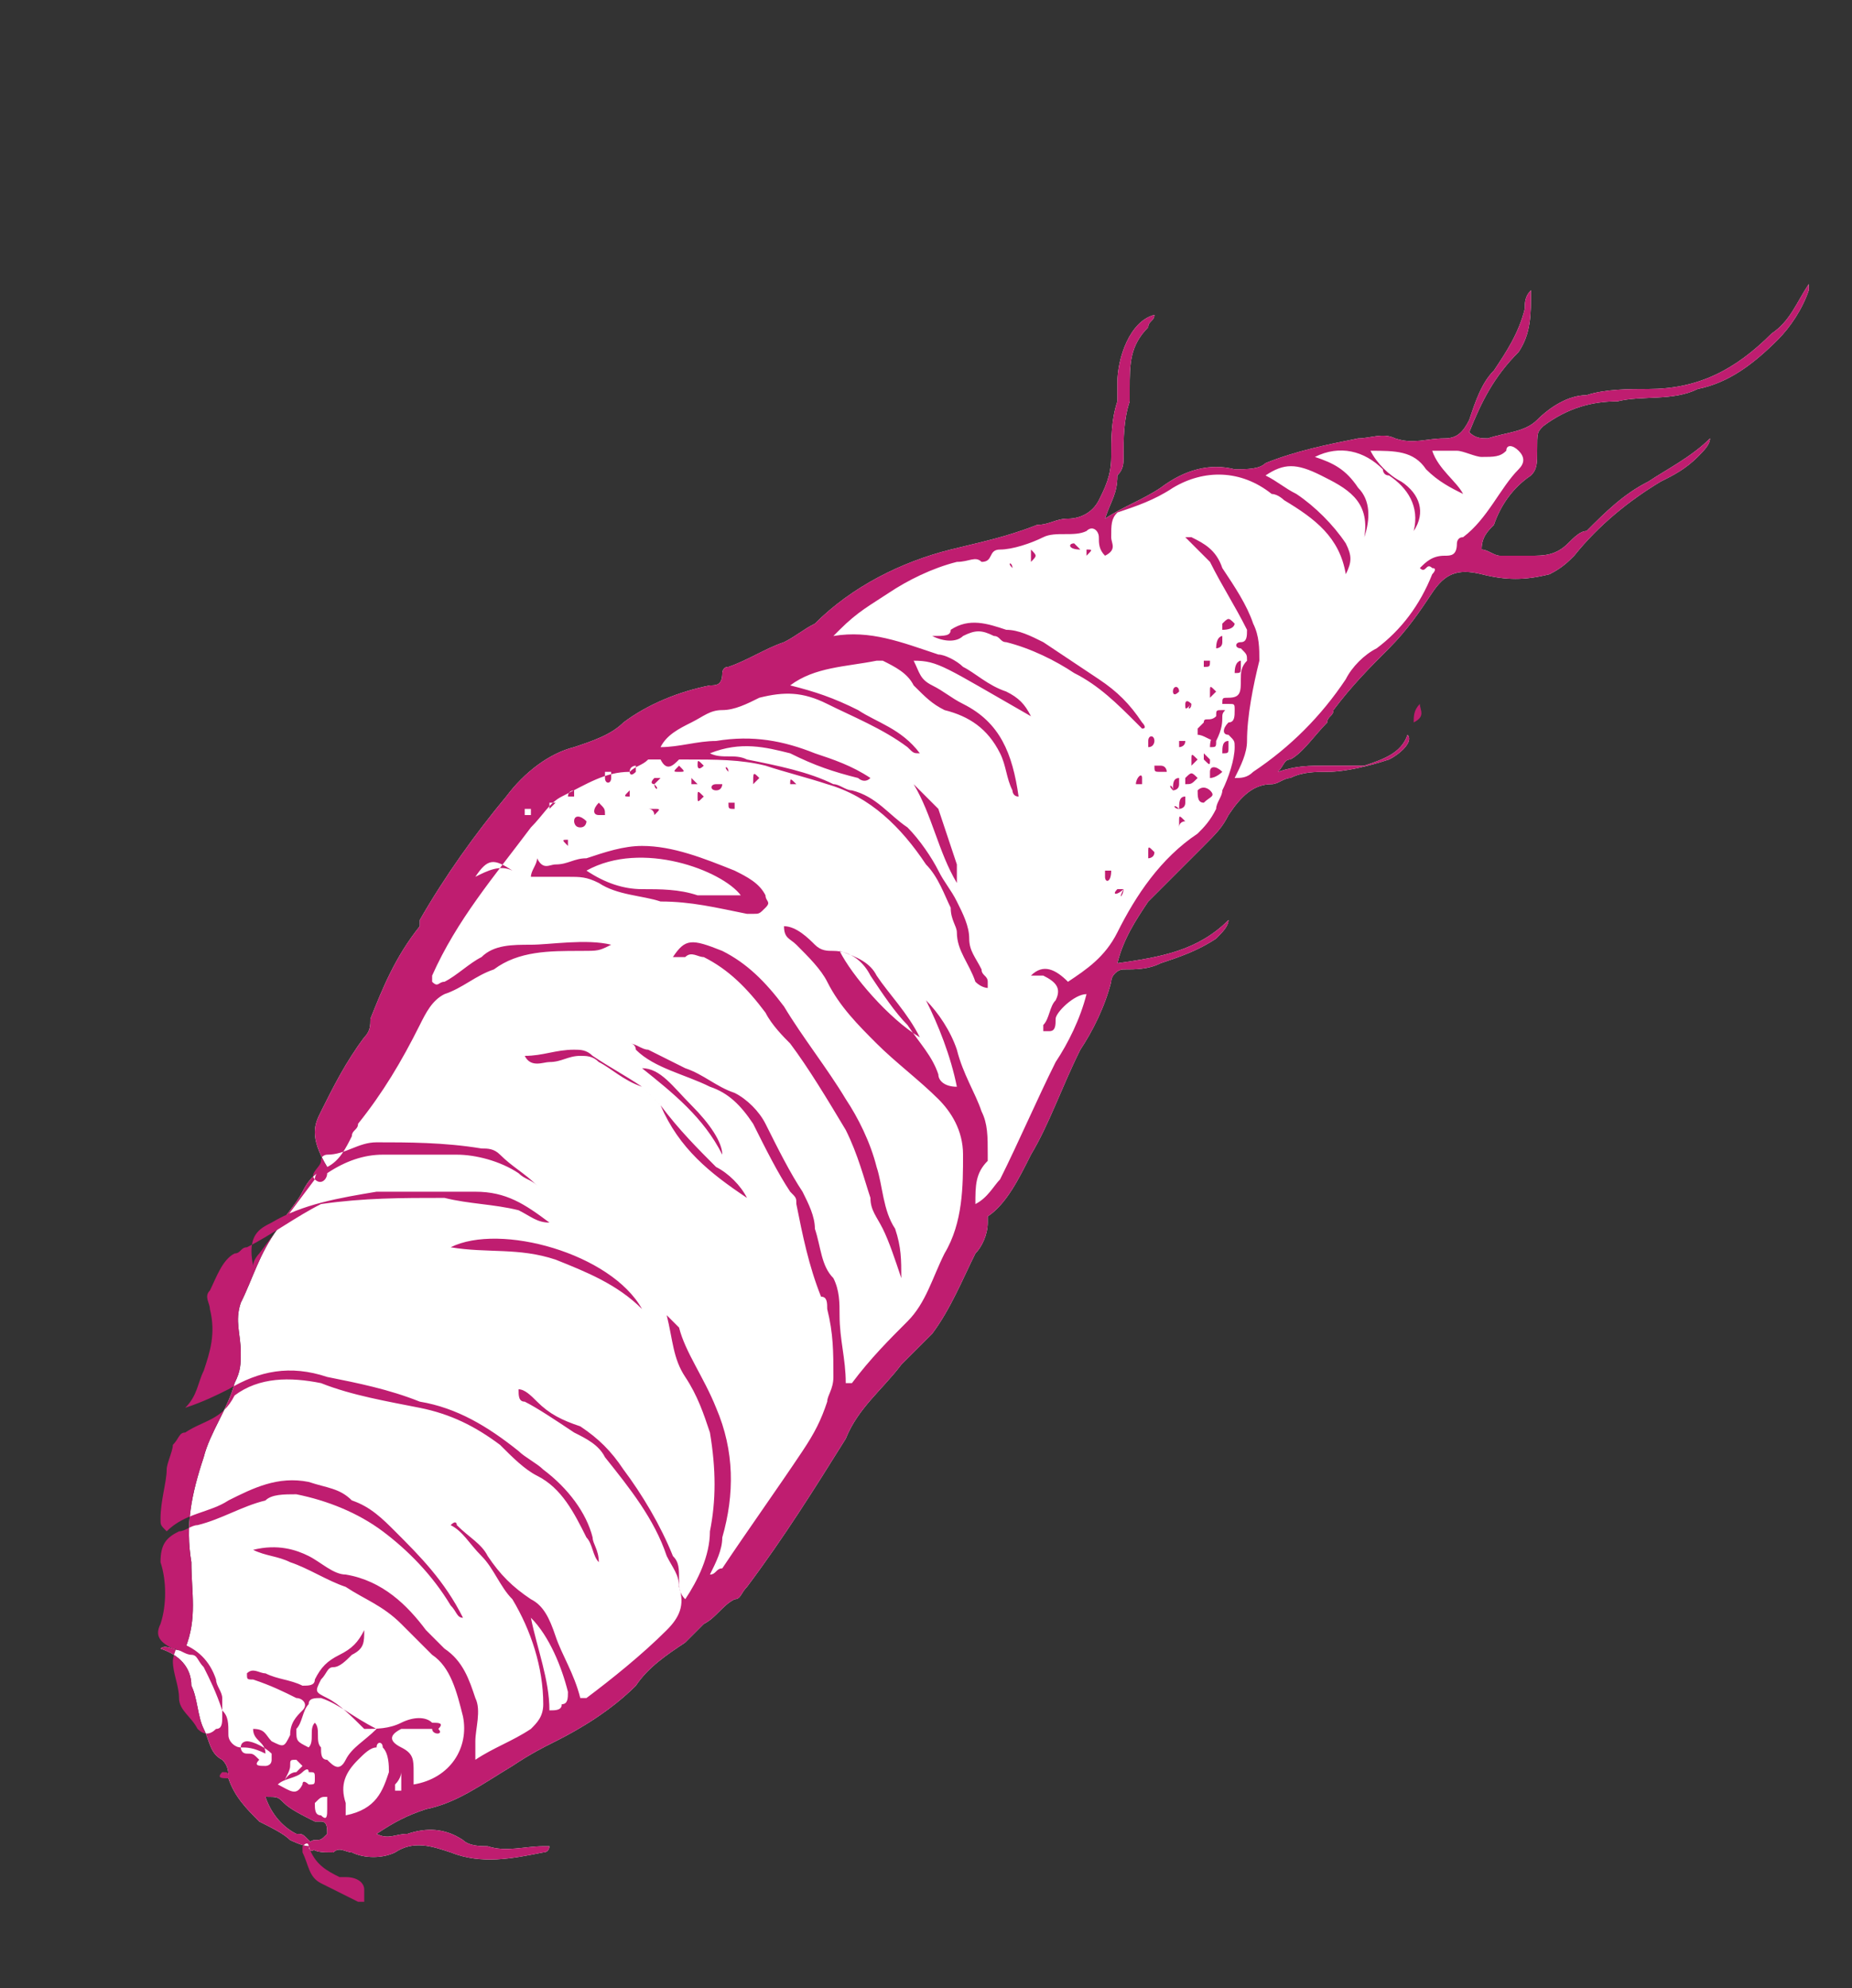 <?xml version="1.0" encoding="utf-8"?>
<!-- Generator: Adobe Illustrator 21.0.0, SVG Export Plug-In . SVG Version: 6.00 Build 0)  -->
<svg version="1.1" id="Layer_1" xmlns="http://www.w3.org/2000/svg" xmlns:xlink="http://www.w3.org/1999/xlink" x="0px" y="0px"
	 viewBox="0 0 30 32.2" style="enable-background:new 0 0 30 32.2;" xml:space="preserve">
<rect x="0" y="0" width="30" height="32.2" fill="#333333" stroke="none"/>
<style type="text/css">
	.st0{fill:#FFFFFF;}
	.st1{fill:#BF1D70;}
</style>
<g>
	<path class="st0" d="M22.5,12.3c-0.3,0.1-0.7,0.2-1,0.2c-0.2,0-0.4,0-0.6,0.1c-0.1,0-0.2,0.1-0.3,0.1c-0.3,0-0.5,0.2-0.7,0.5
		c-0.1,0.2-0.2,0.3-0.4,0.5c-0.3,0.3-0.6,0.6-0.9,0.9c-0.2,0.3-0.4,0.6-0.5,1c0.7-0.1,1.3-0.2,1.8-0.7c0,0.1-0.1,0.2-0.2,0.3
		c-0.3,0.2-0.6,0.3-0.9,0.4c-0.2,0.1-0.4,0.1-0.6,0.1c-0.1,0-0.2,0.1-0.2,0.2c-0.1,0.4-0.3,0.8-0.5,1.1c-0.3,0.6-0.5,1.2-0.8,1.7
		c-0.2,0.4-0.4,0.8-0.7,1c0,0,0,0.1,0,0.1c0,0.2-0.1,0.4-0.2,0.5c-0.2,0.4-0.4,0.9-0.7,1.3c-0.2,0.2-0.3,0.3-0.5,0.5
		c-0.3,0.4-0.7,0.7-0.9,1.2c-0.5,0.8-1,1.6-1.6,2.4c-0.1,0.1-0.1,0.2-0.2,0.2c-0.2,0.1-0.3,0.3-0.5,0.4c-0.1,0.1-0.2,0.2-0.3,0.3
		c-0.3,0.2-0.6,0.4-0.8,0.7c-0.4,0.4-0.9,0.7-1.3,0.9c-0.2,0.1-0.4,0.2-0.7,0.4c-0.5,0.3-0.9,0.6-1.4,0.7c-0.3,0.1-0.5,0.2-0.8,0.4
		c0.2,0.1,0.3,0,0.5,0c0.3-0.1,0.6-0.1,0.9,0.1c0.1,0.1,0.3,0.1,0.4,0.1c0.3,0.1,0.6,0,0.9,0c0,0,0.1,0,0.1,0c0,0,0,0.1-0.1,0.1
		c-0.5,0.1-1,0.2-1.5,0c-0.3-0.1-0.6-0.2-0.9,0c-0.2,0.1-0.5,0.1-0.7,0c-0.1,0-0.2-0.1-0.3,0c-0.2,0-0.3,0-0.4-0.1
		c0-0.1,0.1-0.1,0.1-0.1c0.1,0,0.1,0,0.2-0.1c0-0.1,0-0.2-0.1-0.2c0,0-0.1,0-0.1,0c-0.2-0.1-0.4-0.2-0.5-0.3
		c-0.1-0.1-0.1-0.1-0.3-0.1c0.1,0.3,0.3,0.5,0.5,0.6c0.1,0,0.1,0,0.2,0.1c0,0,0.1,0.1,0.1,0.1c0,0.1-0.1,0.1-0.1,0
		c-0.1,0-0.3-0.1-0.3-0.1c-0.1-0.1-0.3-0.2-0.5-0.3c-0.2-0.2-0.4-0.4-0.5-0.7c0-0.1,0-0.2-0.1-0.3c-0.2-0.1-0.2-0.3-0.3-0.5
		c-0.1-0.2-0.1-0.5-0.2-0.7c0-0.3-0.2-0.5-0.5-0.6c0,0,0,0,0,0c0.1-0.1,0.3,0.1,0.4,0c0.2-0.5,0.1-0.9,0.1-1.4
		c-0.1-0.6,0-1.1,0.2-1.7c0.1-0.4,0.4-0.8,0.5-1.2c0.1-0.2,0.1-0.3,0.1-0.5c0-0.3-0.1-0.5,0-0.8c0.2-0.4,0.3-0.8,0.6-1.2
		c0.1-0.2,0.3-0.4,0.4-0.6c0.1-0.2,0.2-0.3,0.4-0.4C5,18.4,5.1,18.2,5.2,18c0.2-0.4,0.4-0.8,0.7-1.2c0.1-0.1,0.1-0.2,0.1-0.3
		c0.2-0.5,0.4-1,0.8-1.5c0,0,0-0.1,0-0.1c0.4-0.7,0.9-1.4,1.4-2c0.3-0.4,0.7-0.7,1.1-0.8c0.3-0.1,0.6-0.2,0.8-0.4
		c0.4-0.3,0.9-0.5,1.4-0.6c0.1,0,0.2,0,0.2-0.2c0,0,0-0.1,0.1-0.1c0.3-0.1,0.6-0.3,0.9-0.4c0.2-0.1,0.3-0.2,0.5-0.3
		c0.6-0.6,1.4-1,2.2-1.2c0.4-0.1,0.9-0.2,1.4-0.4c0.2,0,0.3-0.1,0.5-0.1c0.2,0,0.4-0.1,0.5-0.3C17.9,7.9,18,7.7,18,7.4
		c0-0.3,0-0.6,0.1-0.9c0-0.1,0-0.2,0-0.3c0-0.4,0.2-1,0.6-1.1c0,0.1-0.1,0.1-0.1,0.2c-0.3,0.3-0.3,0.6-0.3,1c0,0.1,0,0.2,0,0.2
		c-0.1,0.3-0.1,0.6-0.1,0.9c0,0.1,0,0.2-0.1,0.3C18.1,8,18,8.1,17.9,8.4c0.3-0.2,0.6-0.3,0.9-0.5c0.4-0.3,0.8-0.4,1.2-0.3
		c0.2,0,0.4,0,0.5-0.1c0.5-0.2,1-0.3,1.5-0.4c0.2,0,0.4-0.1,0.6,0c0.3,0.1,0.5,0,0.8,0c0.2,0,0.3-0.1,0.4-0.3
		C23.9,6.5,24,6.2,24.2,6c0.2-0.3,0.4-0.6,0.5-1c0-0.1,0-0.2,0.1-0.3c0,0.4,0,0.7-0.2,1C24.2,6.1,24,6.5,23.8,7
		c0.1,0.1,0.2,0.1,0.3,0.1C24.4,7,24.7,7,24.9,6.8c0.2-0.2,0.5-0.4,0.8-0.4c0.3-0.1,0.7-0.1,1-0.1c0.8,0,1.4-0.3,2-0.9
		c0.3-0.2,0.4-0.5,0.6-0.8c0,0,0,0.1,0,0.1c-0.1,0.3-0.3,0.6-0.5,0.8c-0.4,0.4-0.8,0.7-1.3,0.8c-0.4,0.2-0.9,0.1-1.3,0.2
		c-0.4,0-0.8,0.1-1.2,0.4C24.9,7,24.9,7,24.9,7.3c0,0.2,0,0.3-0.1,0.4c-0.3,0.2-0.5,0.5-0.6,0.8C24.1,8.6,24,8.7,24,8.9
		C24.1,8.9,24.2,9,24.3,9c0.2,0,0.3,0,0.5,0C25,9,25.2,9,25.4,8.8c0.1-0.1,0.2-0.2,0.3-0.2c0.3-0.3,0.6-0.6,1-0.8
		c0.3-0.2,0.7-0.4,1-0.7c0,0.1-0.1,0.2-0.2,0.3c-0.2,0.2-0.4,0.3-0.6,0.4c-0.5,0.3-1,0.7-1.4,1.2c-0.1,0.1-0.2,0.2-0.4,0.3
		c-0.4,0.1-0.7,0.1-1.1,0c-0.4-0.1-0.6,0-0.8,0.3c-0.2,0.3-0.4,0.6-0.7,0.9c-0.3,0.3-0.6,0.6-0.9,1c0,0.1-0.1,0.1-0.1,0.2
		c-0.2,0.2-0.4,0.5-0.6,0.6c-0.1,0-0.1,0.1-0.2,0.2c0.3-0.1,0.5-0.1,0.8-0.1c0.2,0,0.4,0,0.6,0c0.3-0.1,0.6-0.2,0.7-0.5
		C22.9,12,22.7,12.2,22.5,12.3z"/>
	<g>
		<g>
			<path id="SVGID_2_" class="st1" d="M22.5,12.3c-0.3,0.1-0.7,0.2-1,0.2c-0.2,0-0.4,0-0.6,0.1c-0.1,0-0.2,0.1-0.3,0.1
				c-0.3,0-0.5,0.2-0.7,0.5c-0.1,0.2-0.2,0.3-0.4,0.5c-0.3,0.3-0.6,0.6-0.9,0.9c-0.2,0.3-0.4,0.6-0.5,1c0.7-0.1,1.3-0.2,1.8-0.7
				c0,0.1-0.1,0.2-0.2,0.3c-0.3,0.2-0.6,0.3-0.9,0.4c-0.2,0.1-0.4,0.1-0.6,0.1c-0.1,0-0.2,0.1-0.2,0.2c-0.1,0.4-0.3,0.8-0.5,1.1
				c-0.3,0.6-0.5,1.2-0.8,1.7c-0.2,0.4-0.4,0.8-0.7,1c0,0,0,0.1,0,0.1c0,0.2-0.1,0.4-0.2,0.5c-0.2,0.4-0.4,0.9-0.7,1.3
				c-0.2,0.2-0.3,0.3-0.5,0.5c-0.3,0.4-0.7,0.7-0.9,1.2c-0.5,0.8-1,1.6-1.6,2.4c-0.1,0.1-0.1,0.2-0.2,0.2c-0.2,0.1-0.3,0.3-0.5,0.4
				c-0.1,0.1-0.2,0.2-0.3,0.3c-0.3,0.2-0.6,0.4-0.8,0.7c-0.4,0.4-0.9,0.7-1.3,0.9c-0.2,0.1-0.4,0.2-0.7,0.4
				c-0.5,0.3-0.9,0.6-1.4,0.7c-0.3,0.1-0.5,0.2-0.8,0.4c0.2,0.1,0.3,0,0.5,0c0.3-0.1,0.6-0.1,0.9,0.1c0.1,0.1,0.3,0.1,0.4,0.1
				c0.3,0.1,0.6,0,0.9,0c0,0,0.1,0,0.1,0c0,0,0,0.1-0.1,0.1c-0.5,0.1-1,0.2-1.5,0c-0.3-0.1-0.6-0.2-0.9,0c-0.2,0.1-0.5,0.1-0.7,0
				c-0.1,0-0.2-0.1-0.3,0c-0.2,0-0.3,0-0.4-0.1c0-0.1,0.1-0.1,0.1-0.1c0.1,0,0.1,0,0.2-0.1c0-0.1,0-0.2-0.1-0.2c0,0-0.1,0-0.1,0
				c-0.2-0.1-0.4-0.2-0.5-0.3c-0.1-0.1-0.1-0.1-0.3-0.1c0.1,0.3,0.3,0.5,0.5,0.6c0.1,0,0.1,0,0.2,0.1c0,0,0.1,0.1,0.1,0.1
				c0,0.1-0.1,0.1-0.1,0c-0.1,0-0.3-0.1-0.3-0.1c-0.1-0.1-0.3-0.2-0.5-0.3c-0.2-0.2-0.4-0.4-0.5-0.7c0-0.1,0-0.2-0.1-0.3
				c-0.2-0.1-0.2-0.3-0.3-0.5c-0.1-0.2-0.1-0.5-0.2-0.7c0-0.3-0.2-0.5-0.5-0.6c0,0,0,0,0,0c0.1-0.1,0.3,0.1,0.4,0
				c0.2-0.5,0.1-0.9,0.1-1.4c-0.1-0.6,0-1.1,0.2-1.7c0.1-0.4,0.4-0.8,0.5-1.2c0.1-0.2,0.1-0.3,0.1-0.5c0-0.3-0.1-0.5,0-0.8
				c0.2-0.4,0.3-0.8,0.6-1.2c0.1-0.2,0.3-0.4,0.4-0.6c0.1-0.2,0.2-0.3,0.4-0.4C5,18.4,5.1,18.2,5.2,18c0.2-0.4,0.4-0.8,0.7-1.2
				c0.1-0.1,0.1-0.2,0.1-0.3c0.2-0.5,0.4-1,0.8-1.5c0,0,0-0.1,0-0.1c0.4-0.7,0.9-1.4,1.4-2c0.3-0.4,0.7-0.7,1.1-0.8
				c0.3-0.1,0.6-0.2,0.8-0.4c0.4-0.3,0.9-0.5,1.4-0.6c0.1,0,0.2,0,0.2-0.2c0,0,0-0.1,0.1-0.1c0.3-0.1,0.6-0.3,0.9-0.4
				c0.2-0.1,0.3-0.2,0.5-0.3c0.6-0.6,1.4-1,2.2-1.2c0.4-0.1,0.9-0.2,1.4-0.4c0.2,0,0.3-0.1,0.5-0.1c0.2,0,0.4-0.1,0.5-0.3
				C17.9,7.9,18,7.7,18,7.4c0-0.3,0-0.6,0.1-0.9c0-0.1,0-0.2,0-0.3c0-0.4,0.2-1,0.6-1.1c0,0.1-0.1,0.1-0.1,0.2
				c-0.3,0.3-0.3,0.6-0.3,1c0,0.1,0,0.2,0,0.2c-0.1,0.3-0.1,0.6-0.1,0.9c0,0.1,0,0.2-0.1,0.3C18.1,8,18,8.1,17.9,8.4
				c0.3-0.2,0.6-0.3,0.9-0.5c0.4-0.3,0.8-0.4,1.2-0.3c0.2,0,0.4,0,0.5-0.1c0.5-0.2,1-0.3,1.5-0.4c0.2,0,0.4-0.1,0.6,0
				c0.3,0.1,0.5,0,0.8,0c0.2,0,0.3-0.1,0.4-0.3C23.9,6.5,24,6.2,24.2,6c0.2-0.3,0.4-0.6,0.5-1c0-0.1,0-0.2,0.1-0.3
				c0,0.4,0,0.7-0.2,1C24.2,6.1,24,6.5,23.8,7c0.1,0.1,0.2,0.1,0.3,0.1C24.4,7,24.7,7,24.9,6.8c0.2-0.2,0.5-0.4,0.8-0.4
				c0.3-0.1,0.7-0.1,1-0.1c0.8,0,1.4-0.3,2-0.9c0.3-0.2,0.4-0.5,0.6-0.8c0,0,0,0.1,0,0.1c-0.1,0.3-0.3,0.6-0.5,0.8
				c-0.4,0.4-0.8,0.7-1.3,0.8c-0.4,0.2-0.9,0.1-1.3,0.2c-0.4,0-0.8,0.1-1.2,0.4C24.9,7,24.9,7,24.9,7.3c0,0.2,0,0.3-0.1,0.4
				c-0.3,0.2-0.5,0.5-0.6,0.8C24.1,8.6,24,8.7,24,8.9C24.1,8.9,24.2,9,24.3,9c0.2,0,0.3,0,0.5,0C25,9,25.2,9,25.4,8.8
				c0.1-0.1,0.2-0.2,0.3-0.2c0.3-0.3,0.6-0.6,1-0.8c0.3-0.2,0.7-0.4,1-0.7c0,0.1-0.1,0.2-0.2,0.3c-0.2,0.2-0.4,0.3-0.6,0.4
				c-0.5,0.3-1,0.7-1.4,1.2c-0.1,0.1-0.2,0.2-0.4,0.3c-0.4,0.1-0.7,0.1-1.1,0c-0.4-0.1-0.6,0-0.8,0.3c-0.2,0.3-0.4,0.6-0.7,0.9
				c-0.3,0.3-0.6,0.6-0.9,1c0,0.1-0.1,0.1-0.1,0.2c-0.2,0.2-0.4,0.5-0.6,0.6c-0.1,0-0.1,0.1-0.2,0.2c0.3-0.1,0.5-0.1,0.8-0.1
				c0.2,0,0.4,0,0.6,0c0.3-0.1,0.6-0.2,0.7-0.5C22.9,12,22.7,12.2,22.5,12.3z M19.8,12.8c0.1-0.2,0.2-0.5,0.2-0.7
				c0-0.1,0-0.1-0.1-0.2c-0.1,0-0.1-0.1,0-0.2c0.1,0,0.1-0.1,0.1-0.2c0-0.1,0-0.1-0.1-0.1c0,0-0.1,0-0.1,0c0-0.1,0-0.1,0.1-0.1
				c0.2,0,0.2-0.1,0.2-0.3c0-0.1,0-0.2,0.1-0.3c0-0.1,0-0.1-0.1-0.2c-0.1,0-0.1-0.1,0-0.1c0.1,0,0.1-0.1,0.1-0.2
				c-0.2-0.4-0.4-0.7-0.6-1.1c-0.1-0.1-0.2-0.2-0.3-0.3c0,0-0.1-0.1-0.1-0.1c0,0,0.1,0,0.1,0c0.2,0.1,0.4,0.2,0.5,0.5
				c0.2,0.3,0.4,0.6,0.5,0.9c0.1,0.2,0.1,0.4,0.1,0.6c-0.1,0.4-0.2,0.9-0.2,1.3c0,0.2-0.1,0.4-0.2,0.6c0.1,0,0.2,0,0.3-0.1
				c0.6-0.4,1.1-0.9,1.5-1.5c0.1-0.2,0.3-0.4,0.5-0.5c0.4-0.3,0.7-0.7,0.9-1.2c0,0,0.1-0.1,0-0.1c-0.1-0.1-0.1,0.1-0.2,0
				c0.1-0.1,0.2-0.2,0.4-0.2c0.1,0,0.2,0,0.2-0.2c0,0,0-0.1,0.1-0.1c0.4-0.3,0.6-0.8,0.9-1.1c0.1-0.1,0.1-0.2,0-0.3
				c-0.1-0.1-0.2-0.1-0.2,0c-0.1,0.1-0.2,0.1-0.4,0.1c-0.1,0-0.3-0.1-0.4-0.1s-0.3,0-0.4,0c0.1,0.3,0.4,0.5,0.5,0.7
				c-0.2-0.1-0.4-0.2-0.6-0.4c-0.2-0.3-0.5-0.3-0.9-0.3c0.1,0.2,0.3,0.4,0.5,0.5c0.3,0.2,0.4,0.5,0.2,0.8c0.1-0.4-0.1-0.7-0.4-0.9
				c-0.1,0-0.1-0.1-0.1-0.1c-0.3-0.3-0.7-0.4-1.1-0.2c0.3,0.1,0.5,0.2,0.7,0.5c0.2,0.2,0.2,0.5,0.1,0.8c0.1-0.6-0.3-0.8-0.7-1
				c-0.4-0.2-0.6-0.2-0.9,0C20.7,7.8,20.8,7.9,21,8c0.3,0.2,0.6,0.5,0.8,0.8c0.1,0.2,0.1,0.3,0,0.5c-0.1-0.6-0.5-0.9-1-1.2
				C20.8,8.1,20.7,8,20.6,8c-0.5-0.4-1.1-0.4-1.6-0.1c-0.3,0.2-0.6,0.3-0.9,0.4C18,8.4,18,8.5,18,8.7c0,0.1,0.1,0.2-0.1,0.3
				c-0.1-0.1-0.1-0.2-0.1-0.3c0-0.1-0.1-0.2-0.2-0.1c-0.2,0.1-0.5,0-0.7,0.1c-0.2,0.1-0.5,0.2-0.7,0.2c-0.2,0-0.1,0.2-0.3,0.2
				c-0.1-0.1-0.2,0-0.4,0c-0.4,0.1-0.8,0.3-1.1,0.5c-0.3,0.2-0.5,0.3-0.8,0.6c0,0-0.1,0.1-0.1,0.1c0.6-0.1,1.1,0.1,1.7,0.3
				c0.1,0,0.3,0.1,0.4,0.2c0.2,0.1,0.4,0.3,0.7,0.4c0.2,0.1,0.3,0.2,0.4,0.4c-1.4-0.8-1.5-0.9-1.9-0.9c0.1,0.2,0.1,0.3,0.3,0.4
				c0.2,0.1,0.3,0.2,0.5,0.3c0.6,0.3,0.8,0.8,0.9,1.5c-0.1,0-0.1-0.1-0.1-0.1c-0.1-0.2-0.1-0.4-0.2-0.6c-0.2-0.4-0.5-0.6-0.9-0.7
				c-0.2-0.1-0.3-0.2-0.5-0.4c-0.1-0.2-0.3-0.3-0.5-0.4c0,0-0.1,0-0.1,0c-0.5,0.1-1,0.1-1.4,0.4c0.4,0.1,0.7,0.2,1.1,0.4
				c0.3,0.2,0.7,0.3,1,0.7c-0.1,0-0.1,0-0.2-0.1c-0.4-0.3-0.9-0.5-1.3-0.7c-0.4-0.2-0.7-0.2-1.1-0.1c-0.2,0.1-0.4,0.2-0.6,0.2
				c-0.2,0-0.3,0.1-0.5,0.2c-0.2,0.1-0.4,0.2-0.5,0.4c0.3,0,0.6-0.1,0.9-0.1c0.6-0.1,1.1,0,1.6,0.2c0.3,0.1,0.6,0.2,0.9,0.4
				c-0.1,0.1-0.2,0-0.2,0c-0.4-0.1-0.7-0.2-1.1-0.4c-0.4-0.1-0.8-0.2-1.3,0c0.2,0.1,0.4,0,0.6,0.1c0.5,0.1,1,0.2,1.4,0.4
				c0.1,0,0.2,0.1,0.3,0.1c0.4,0.1,0.6,0.4,0.9,0.6c0.2,0.2,0.4,0.5,0.5,0.7c0.1,0.2,0.2,0.3,0.3,0.5c0.1,0.2,0.2,0.4,0.2,0.6
				c0,0.2,0.1,0.3,0.2,0.5c0,0.1,0.1,0.1,0.1,0.2c0,0,0,0.1,0,0.1c0,0-0.1,0-0.2-0.1c-0.1-0.3-0.3-0.5-0.3-0.8
				c0-0.1-0.1-0.2-0.1-0.4c-0.1-0.2-0.2-0.5-0.4-0.7c-0.4-0.6-0.9-1.1-1.6-1.3c-0.3-0.1-0.7-0.2-1-0.3c-0.4-0.1-0.8-0.1-1.3-0.1
				c0,0-0.1,0-0.1,0c-0.1,0.1-0.2,0.2-0.3,0c-0.1,0-0.1,0-0.2,0c-0.1,0.1-0.2,0.1-0.3,0.2c-0.4,0-0.7,0.2-1.1,0.4
				c-0.2,0.1-0.3,0.3-0.5,0.5c-0.6,0.8-1.2,1.5-1.6,2.4c0,0,0,0.1,0,0.1c0.1,0.1,0.1,0,0.2,0c0.2-0.1,0.4-0.3,0.6-0.4
				c0.2-0.2,0.5-0.2,0.8-0.2c0.3,0,0.9-0.1,1.3,0c-0.2,0.1-0.2,0.1-0.5,0.1c-0.5,0-1,0-1.4,0.3c-0.3,0.1-0.5,0.3-0.8,0.4
				c-0.2,0.1-0.3,0.3-0.4,0.5c-0.3,0.6-0.6,1.1-1,1.6c0,0.1-0.1,0.1-0.1,0.2c-0.1,0.2-0.2,0.4-0.4,0.5c-0.1,0-0.2,0.1-0.2,0.2
				c-0.3,0.4-0.6,0.8-0.9,1.2c0,0-0.1,0.1-0.1,0.2C4,20,4.2,19.9,4.4,19.8c0.5-0.3,1.1-0.4,1.7-0.5c0.5,0,1,0,1.6,0
				c0.5,0,0.8,0.2,1.2,0.5c-0.2,0-0.3-0.1-0.5-0.2c-0.4-0.1-0.8-0.1-1.2-0.2c-0.7,0-1.3,0-2,0.1C4.8,19.7,4.4,20,4,20.2
				c-0.1,0-0.1,0.1-0.2,0.1c-0.2,0.1-0.3,0.4-0.4,0.6c-0.1,0.1,0,0.2,0,0.3c0.1,0.4,0,0.7-0.1,1c-0.1,0.2-0.1,0.4-0.3,0.6
				c0.3-0.1,0.5-0.2,0.7-0.3c0.5-0.3,1-0.4,1.6-0.2c0.5,0.1,1,0.2,1.5,0.4c0.6,0.1,1.1,0.4,1.6,0.8c0.1,0.1,0.3,0.2,0.4,0.3
				c0.4,0.3,0.7,0.7,0.8,1.1c0,0.1,0.1,0.2,0.1,0.4c-0.1-0.1-0.1-0.3-0.2-0.4c-0.2-0.4-0.4-0.8-0.8-1c-0.2-0.1-0.4-0.3-0.6-0.5
				c-0.4-0.3-0.8-0.5-1.3-0.6c-0.5-0.1-1.1-0.2-1.6-0.4c-0.5-0.1-1-0.1-1.4,0.2C3.6,23,3.3,23,3,23.2c-0.1,0-0.1,0.1-0.2,0.2
				c0,0.1-0.1,0.3-0.1,0.4c0,0.2-0.1,0.5-0.1,0.8c0,0.1,0,0.1,0.1,0.2c0.3-0.3,0.7-0.3,1-0.5c0.4-0.2,0.8-0.4,1.3-0.3
				c0.3,0.1,0.5,0.1,0.7,0.3c0.3,0.1,0.5,0.3,0.7,0.5c0.4,0.4,0.8,0.8,1.1,1.4c-0.1,0-0.1-0.1-0.2-0.2c-0.3-0.5-0.7-0.9-1.1-1.2
				c-0.4-0.3-0.9-0.5-1.4-0.6c-0.2,0-0.4,0-0.5,0.1c-0.4,0.1-0.7,0.3-1.1,0.4c-0.1,0-0.2,0.1-0.3,0.1c-0.2,0.1-0.3,0.2-0.3,0.5
				c0.1,0.3,0.1,0.7,0,1c-0.1,0.2,0,0.3,0.2,0.4c0.1,0,0.2,0.1,0.3,0.1c0.1,0,0.1,0.1,0.2,0.2c0.1,0.2,0.2,0.4,0.3,0.7
				c0.1,0.1,0.1,0.2,0.1,0.4c0,0.1,0.1,0.2,0.2,0.2c0.1,0,0.2,0,0.4,0.1c0-0.2-0.2-0.2-0.2-0.4c0.2,0,0.2,0.1,0.3,0.2
				c0.2,0.1,0.2,0.1,0.3-0.1c0-0.2,0.1-0.3,0.2-0.4c0.1-0.1,0-0.2-0.1-0.2c-0.2-0.1-0.4-0.2-0.7-0.3c-0.1,0-0.1,0-0.1-0.1
				c0.1-0.1,0.2,0,0.3,0c0.2,0.1,0.4,0.1,0.6,0.2c0.1,0,0.2,0,0.2-0.1c0.1-0.2,0.2-0.3,0.4-0.4c0.2-0.1,0.3-0.2,0.4-0.4
				c0,0.2,0,0.3-0.2,0.4c-0.1,0.1-0.2,0.2-0.3,0.2c-0.1,0-0.1,0.1-0.2,0.2c-0.1,0.2-0.1,0.2,0.1,0.3c0.2,0.1,0.4,0.3,0.6,0.5
				C6.1,28,6.3,28,6.5,27.9c0.2-0.1,0.4-0.1,0.5,0c0.1,0,0.2,0,0.1,0.1C7.2,28.1,7,28.1,7,28c-0.1,0-0.2,0-0.3,0c-0.1,0-0.1,0-0.2,0
				c-0.2,0.1-0.2,0.2,0,0.3c0.2,0.1,0.2,0.2,0.2,0.4c0,0,0,0.1,0,0.2c0.6-0.1,0.9-0.6,0.8-1.1c-0.1-0.4-0.2-0.8-0.5-1
				c-0.2-0.2-0.3-0.3-0.5-0.5c-0.3-0.3-0.6-0.4-0.9-0.6c-0.3-0.1-0.6-0.3-0.9-0.4c-0.2-0.1-0.4-0.1-0.6-0.2c0.4-0.1,0.7,0,0.9,0.1
				c0.2,0.1,0.4,0.3,0.6,0.3c0.6,0.1,1,0.5,1.3,0.9c0.1,0.1,0.2,0.2,0.3,0.3c0.3,0.2,0.4,0.5,0.5,0.8c0.1,0.2,0,0.5,0,0.7
				c0,0.1,0,0.2,0,0.3c0.3-0.2,0.6-0.3,0.9-0.5c0.1-0.1,0.2-0.2,0.2-0.4c0-0.6-0.2-1.2-0.5-1.7c-0.2-0.2-0.3-0.5-0.5-0.7
				c-0.2-0.2-0.3-0.4-0.5-0.5c0.1-0.1,0.1,0,0.1,0c0.2,0.2,0.4,0.3,0.5,0.5c0.2,0.3,0.4,0.5,0.7,0.7c0.2,0.1,0.3,0.3,0.4,0.6
				c0.1,0.3,0.3,0.6,0.4,1c0.1,0,0.1,0,0.1,0c0.4-0.3,0.9-0.7,1.3-1.1c0.2-0.2,0.3-0.4,0.2-0.7c0-0.2-0.1-0.3-0.2-0.5
				c-0.2-0.6-0.6-1.1-1-1.6c-0.1-0.2-0.3-0.3-0.5-0.4C9,23,8.7,22.8,8.5,22.7c-0.1,0-0.1-0.1-0.1-0.2c0.1,0,0.2,0.1,0.3,0.2
				c0.2,0.2,0.4,0.3,0.7,0.4c0.3,0.2,0.5,0.4,0.7,0.7c0.3,0.4,0.6,0.9,0.8,1.4c0.1,0.1,0.1,0.2,0.1,0.4c0,0.1,0,0.2,0.1,0.3
				c0.2-0.3,0.4-0.7,0.4-1.1c0.1-0.5,0.1-1,0-1.6c-0.1-0.3-0.2-0.6-0.4-0.9c-0.2-0.3-0.2-0.6-0.3-1c0.1,0.1,0.1,0.1,0.2,0.2
				c0.1,0.4,0.4,0.8,0.6,1.3c0.3,0.7,0.3,1.4,0.1,2.1c0,0.2-0.1,0.4-0.2,0.6c0.1,0,0.1-0.1,0.2-0.1c0.4-0.6,0.9-1.3,1.3-1.9
				c0.2-0.3,0.3-0.5,0.4-0.8c0-0.1,0.1-0.2,0.1-0.4c0-0.4,0-0.7-0.1-1.1c0-0.1,0-0.2-0.1-0.2c-0.2-0.5-0.3-1-0.4-1.5
				c0-0.1,0-0.1-0.1-0.2c-0.2-0.3-0.4-0.7-0.6-1.1c-0.2-0.3-0.4-0.5-0.7-0.6c-0.4-0.2-0.9-0.3-1.2-0.6c0,0,0-0.1-0.1-0.1
				c0.1,0,0.2,0.1,0.3,0.1c0.2,0.1,0.4,0.2,0.6,0.3c0.3,0.1,0.5,0.3,0.8,0.4c0.2,0.1,0.4,0.3,0.5,0.5c0.2,0.4,0.4,0.8,0.6,1.1
				c0.1,0.2,0.2,0.4,0.2,0.6c0.1,0.3,0.1,0.6,0.3,0.8c0.1,0.2,0.1,0.4,0.1,0.6c0,0.4,0.1,0.7,0.1,1.1c0,0,0.1,0,0.1,0
				c0.3-0.4,0.6-0.7,0.9-1c0.3-0.3,0.4-0.7,0.6-1.1c0.3-0.5,0.3-1.1,0.3-1.6c0-0.4-0.2-0.7-0.4-0.9c-0.3-0.3-0.7-0.6-1-0.9
				c-0.3-0.3-0.6-0.6-0.8-1c-0.1-0.2-0.3-0.4-0.5-0.6c-0.1-0.1-0.2-0.1-0.2-0.3c0.2,0,0.4,0.2,0.5,0.3c0.1,0.1,0.2,0.1,0.3,0.1
				c0.3,0,0.5,0.2,0.6,0.4c0.2,0.3,0.4,0.6,0.6,0.8c0.2,0.3,0.4,0.5,0.5,0.8c0,0.1,0.1,0.2,0.3,0.2c-0.1-0.5-0.3-1-0.5-1.4
				c0.2,0.2,0.4,0.5,0.5,0.8c0.1,0.4,0.3,0.7,0.4,1c0.1,0.2,0.1,0.4,0.1,0.7c0,0,0,0.1,0,0.1c-0.2,0.2-0.2,0.4-0.2,0.7
				c0.2-0.1,0.3-0.3,0.4-0.4c0.3-0.6,0.6-1.3,0.9-1.9c0.2-0.3,0.4-0.7,0.5-1.1c-0.2,0-0.5,0.3-0.5,0.4c0,0.1,0,0.2-0.1,0.2
				c0,0,0,0-0.1,0c0,0,0,0,0-0.1c0.1-0.1,0.1-0.3,0.2-0.4c0.1-0.2,0-0.3-0.2-0.4c0,0-0.1,0-0.2,0c0.2-0.2,0.4-0.1,0.6,0.1
				c0.3-0.2,0.6-0.4,0.8-0.8c0.3-0.6,0.7-1.2,1.3-1.6c0.1-0.1,0.2-0.2,0.3-0.4l0,0C19.7,13,19.8,12.9,19.8,12.8z M5.2,27.5
				c-0.1,0-0.2,0-0.2,0.1c-0.1,0.1-0.1,0.3-0.2,0.4c0,0.2,0,0.2,0.2,0.3c0.1-0.1,0-0.3,0.1-0.4c0.1,0.1,0,0.3,0.1,0.4
				c0,0.1,0,0.2,0.1,0.2c0.1,0.1,0.2,0.2,0.3,0c0.1-0.2,0.3-0.3,0.5-0.5C5.7,27.8,5.5,27.6,5.2,27.5z M2.8,26.9
				c0,0.2,0.1,0.4,0.1,0.6c0,0.2,0.2,0.3,0.3,0.5c0.1,0.1,0.2,0.1,0.3,0c0.1,0,0.1-0.1,0.1-0.2c0-0.1,0-0.2,0-0.3
				c0-0.1-0.1-0.2-0.1-0.3c-0.1-0.3-0.3-0.5-0.6-0.6C2.8,26.8,2.8,26.9,2.8,26.9z M6.3,28.7c0-0.1,0-0.3-0.1-0.4
				c0-0.1-0.1-0.1-0.1,0c-0.1,0-0.2,0.1-0.3,0.2c-0.2,0.2-0.3,0.4-0.2,0.7c0,0,0,0.1,0,0.2C6.1,29.3,6.2,29,6.3,28.7z M14.9,16.8
				c-0.2-0.4-0.5-0.7-0.7-1c-0.1-0.2-0.3-0.3-0.6-0.4C13.8,15.8,14.4,16.5,14.9,16.8z M9.1,27.6c0.1,0,0.1-0.1,0.1-0.2
				c-0.1-0.4-0.3-0.9-0.6-1.2c0.1,0.5,0.3,1,0.3,1.5C9,27.7,9.1,27.7,9.1,27.6z M4.3,28.6c0,0,0.1,0,0.1-0.1c0-0.1,0-0.1,0-0.1
				c-0.1-0.1-0.3-0.2-0.4-0.2c0,0-0.1,0-0.1,0.1c0,0,0,0.1,0.1,0.1c0.1,0,0.1,0,0.2,0.1C4.1,28.6,4.2,28.6,4.3,28.6z M4.9,28.9
				c0-0.1,0.1,0,0.1,0c0.1,0,0.1,0,0.1-0.1c0-0.1,0-0.1-0.1-0.1c0-0.1-0.1,0-0.1,0c-0.1,0.1-0.3,0.1-0.4,0.2
				C4.7,29,4.8,29.1,4.9,28.9z M4.8,28.7c0,0,0.1-0.1,0.1-0.1c0,0-0.1-0.1-0.1-0.1c-0.1,0-0.1,0-0.1,0.1c0,0.1-0.1,0.2-0.1,0.3
				C4.6,28.8,4.7,28.7,4.8,28.7z M5.1,29.2c0,0.1,0,0.2,0.1,0.2c0.1,0.1,0.1,0,0.1-0.1c0-0.1,0-0.2,0-0.2
				C5.2,29.1,5.2,29.1,5.1,29.2z M6.4,28.9c0,0,0,0.1,0,0.1c0.1,0,0.1,0,0.1,0c0-0.1,0-0.2,0-0.3C6.5,28.7,6.5,28.8,6.4,28.9z
				 M3.7,28.8c0-0.1,0-0.1-0.1-0.1C3.5,28.8,3.6,28.8,3.7,28.8z M5.6,30.4c0,0-0.1,0-0.1,0c-0.2-0.1-0.4-0.2-0.5-0.5
				c0,0,0-0.1-0.1,0c0,0,0,0.1,0,0.1c0.1,0.2,0.1,0.4,0.3,0.5c0.2,0.1,0.4,0.2,0.6,0.3c0.1,0,0.1,0,0.1,0c0-0.1,0-0.1,0-0.2
				C5.9,30.5,5.8,30.4,5.6,30.4L5.6,30.4z M23,11.4c-0.1,0.1-0.1,0.2-0.1,0.3C23.1,11.6,23,11.5,23,11.4z M8.7,13.9
				C8.7,13.9,8.8,13.9,8.7,13.9C8.8,14.1,8.9,14,9,14c0.2,0,0.3-0.1,0.5-0.1c0.3-0.1,0.6-0.2,0.9-0.2c0.5,0,1,0.2,1.5,0.4
				c0.2,0.1,0.4,0.2,0.5,0.4c0,0.1,0.1,0.1,0,0.2s-0.1,0.1-0.2,0.1c0,0-0.1,0-0.1,0c-0.5-0.1-0.9-0.2-1.4-0.2
				c-0.3-0.1-0.7-0.1-1-0.3c-0.2-0.1-0.3-0.1-0.5-0.1c-0.2,0-0.4,0-0.6,0C8.6,14.1,8.7,14,8.7,13.9z M9.5,14.1
				c0.3,0.2,0.6,0.3,0.9,0.3c0.3,0,0.6,0,0.9,0.1c0.2,0,0.4,0,0.7,0C11.7,14.1,10.4,13.6,9.5,14.1z M10.9,15.5c0.1,0,0.1,0,0.2,0
				c0.1-0.1,0.2,0,0.3,0c0.4,0.2,0.7,0.5,1,0.9c0.1,0.2,0.3,0.4,0.4,0.5c0.3,0.4,0.6,0.9,0.9,1.4c0.2,0.4,0.3,0.8,0.4,1.1
				c0,0.2,0.1,0.3,0.2,0.5c0.1,0.2,0.2,0.5,0.3,0.8c0-0.3,0-0.5-0.1-0.8c-0.2-0.3-0.2-0.7-0.3-1c-0.1-0.4-0.3-0.8-0.5-1.1
				c-0.3-0.5-0.7-1-1-1.5c-0.3-0.4-0.6-0.7-1-0.9C11.2,15.2,11.1,15.2,10.9,15.5z M15.1,10.3c0.2,0.1,0.4,0.1,0.5,0
				c0.2-0.1,0.3-0.1,0.5,0c0.1,0,0.1,0.1,0.2,0.1c0.4,0.1,0.8,0.3,1.1,0.5c0.4,0.2,0.7,0.5,1,0.8c0,0,0.1,0.1,0.1,0.1c0,0,0,0,0,0
				c0.1,0,0-0.1,0-0.1c-0.2-0.3-0.4-0.5-0.7-0.7c-0.3-0.2-0.6-0.4-0.9-0.6c-0.2-0.1-0.4-0.2-0.6-0.2c-0.3-0.1-0.6-0.2-0.9,0
				C15.4,10.3,15.3,10.3,15.1,10.3z M12.1,19.4c-0.1-0.2-0.3-0.4-0.5-0.5c-0.3-0.3-0.6-0.6-0.9-1c-0.1-0.1-0.2-0.2-0.3-0.3
				c-0.3-0.2-0.5-0.3-0.8-0.5C9.5,17,9.4,17,9.3,17c-0.3,0-0.5,0.1-0.8,0.1c0.1,0.2,0.3,0.1,0.4,0.1c0.2,0,0.3-0.1,0.5-0.1
				c0.1,0,0.2,0,0.3,0.1c0.2,0.1,0.4,0.3,0.7,0.4c0.1,0.1,0.2,0.2,0.3,0.3C11,18.6,11.5,19,12.1,19.4C12,19.4,12,19.4,12.1,19.4z
				 M8.7,19.2c-0.2-0.2-0.4-0.3-0.6-0.5c-0.1-0.1-0.2-0.1-0.3-0.1c-0.6-0.1-1.2-0.1-1.7-0.1c-0.3,0-0.5,0.2-0.8,0.2
				c0,0-0.1,0-0.1,0.1C5.2,18.9,5,19,5.1,19.1c0.1,0.1,0.2,0,0.2-0.1c0.3-0.2,0.6-0.3,0.9-0.3c0.4,0,0.8,0,1.2,0
				c0.3,0,0.7,0.1,1,0.3C8.5,19.1,8.6,19.1,8.7,19.2z M7.3,20.2c0.6,0.1,1.1,0,1.7,0.2c0.5,0.2,1,0.4,1.4,0.8
				C9.9,20.3,8.1,19.8,7.3,20.2z M10.4,17.3c0.5,0.4,1,0.8,1.3,1.4c0-0.2-0.2-0.5-0.5-0.8C10.9,17.6,10.7,17.3,10.4,17.3z
				 M14.8,12.7c0.3,0.5,0.4,1.1,0.7,1.6c0-0.1,0-0.2,0-0.3c-0.1-0.3-0.2-0.6-0.3-0.9C15,12.9,14.9,12.8,14.8,12.7z M19.8,11.6
				c0-0.1,0.1-0.1,0-0.1c-0.1,0-0.1,0-0.1,0.1c-0.1,0.1-0.2,0-0.2,0.1c0,0,0,0-0.1,0.1c0,0,0,0.1,0,0.1c0.1,0,0.2,0.1,0.3,0.1
				C19.8,11.8,19.8,11.7,19.8,11.6z M7.7,14.2c0.2-0.1,0.4-0.2,0.6-0.1C8,13.9,7.9,13.9,7.7,14.2z M19.5,13C19.6,13,19.6,13,19.5,13
				c0.1-0.1,0.2-0.1,0.1-0.2c0,0-0.1-0.1-0.2,0C19.4,12.9,19.4,13,19.5,13C19.5,13,19.5,13,19.5,13C19.6,13,19.5,13,19.5,13z
				 M18.9,12.5c0,0,0-0.1-0.1-0.1c-0.1,0-0.1,0-0.1,0c0,0.1,0,0.1,0.1,0.1C18.8,12.5,18.8,12.5,18.9,12.5z M19.8,12.2
				c0.1,0,0.1,0,0.1-0.1c0,0,0-0.1,0-0.1C19.8,12,19.8,12.1,19.8,12.2C19.7,12.2,19.8,12.2,19.8,12.2z M9.7,13
				C9.7,13,9.7,13.1,9.7,13c-0.1,0.1-0.1,0.2,0,0.2c0,0,0.1,0,0.1,0C9.8,13.1,9.8,13.1,9.7,13z M9.9,12.6c0,0,0-0.1,0-0.1
				c-0.1,0-0.1,0-0.1,0c0,0,0,0.1,0,0.1C9.8,12.7,9.9,12.7,9.9,12.6z M9.5,13.3C9.5,13.2,9.5,13.2,9.5,13.3c-0.1-0.1-0.2-0.1-0.2,0
				c0,0,0,0.1,0.1,0.1S9.5,13.3,9.5,13.3z M8.6,13.2c0-0.1,0-0.1,0-0.1c-0.1,0-0.1,0-0.1,0c0,0,0,0.1,0,0.1
				C8.6,13.2,8.6,13.2,8.6,13.2z M11.6,12.8C11.6,12.9,11.6,12.8,11.6,12.8c0.1,0,0.1-0.1,0.1-0.1c0,0-0.1,0-0.1,0
				C11.5,12.7,11.5,12.8,11.6,12.8z M20,10.1C20,10.1,20,10,20,10.1c-0.1-0.1-0.1-0.1-0.2,0c0,0,0,0.1,0,0.1
				C20,10.2,20,10.1,20,10.1z M11.4,12.9C11.4,12.9,11.4,12.9,11.4,12.9c-0.1-0.1-0.1-0.1-0.1,0C11.3,13,11.3,13,11.4,12.9
				C11.4,13,11.4,13,11.4,12.9z M10.6,12.7C10.6,12.8,10.7,12.8,10.6,12.7c0.1-0.1,0.1-0.1,0.1-0.1c0,0-0.1,0-0.1,0
				C10.5,12.7,10.6,12.7,10.6,12.7z M10.3,12.5c0-0.1,0-0.1,0-0.1c0,0-0.1,0-0.1,0.1C10.2,12.5,10.2,12.6,10.3,12.5
				C10.3,12.6,10.3,12.5,10.3,12.5z M20,10.9c0.1,0,0.1,0,0.1-0.1c0,0,0,0,0-0.1C20.1,10.7,20,10.7,20,10.9C20,10.8,20,10.9,20,10.9
				z M8.9,13.1C9,13.1,9,13.1,8.9,13.1C9,13,9,13,9,13s-0.1,0-0.1,0C8.9,13.1,8.9,13.1,8.9,13.1z M9.2,13.7c0,0,0-0.1,0-0.1
				C9.1,13.6,9.1,13.6,9.2,13.7C9.1,13.7,9.1,13.7,9.2,13.7C9.1,13.7,9.2,13.7,9.2,13.7z M11.9,13.1c0,0,0-0.1,0-0.1
				c0,0-0.1,0-0.1,0C11.8,13.1,11.8,13.1,11.9,13.1C11.9,13.1,11.9,13.1,11.9,13.1z M11.3,12.7C11.3,12.7,11.3,12.6,11.3,12.7
				c-0.1-0.1-0.1-0.1-0.1-0.1c0,0,0,0.1,0,0.1C11.2,12.7,11.3,12.7,11.3,12.7z M19.2,13.3C19.2,13.2,19.2,13.2,19.2,13.3
				c-0.1-0.1-0.1-0.1-0.1,0c0,0,0,0.1,0,0.1C19.1,13.3,19.2,13.3,19.2,13.3z M18.4,12.7c0.1,0,0.1,0,0.1,0c0,0,0-0.1,0-0.1
				C18.5,12.5,18.4,12.6,18.4,12.7C18.4,12.6,18.4,12.7,18.4,12.7z M19.4,12.6C19.4,12.6,19.4,12.6,19.4,12.6
				c-0.1-0.1-0.1-0.1-0.2,0c0,0,0,0.1,0,0.1C19.3,12.7,19.3,12.7,19.4,12.6z M19.8,12.5C19.8,12.5,19.8,12.5,19.8,12.5
				c-0.1-0.1-0.2-0.1-0.2,0c0,0,0,0.1,0,0.1C19.7,12.6,19.8,12.5,19.8,12.5z M19.6,12.1c0.1,0,0.1,0,0.1-0.1c0,0,0,0,0-0.1
				C19.7,11.9,19.6,11.9,19.6,12.1C19.6,12,19.6,12.1,19.6,12.1z M10.6,13.2C10.7,13.2,10.7,13.2,10.6,13.2c0.1-0.1,0.1-0.1,0-0.1
				c0,0,0,0-0.1,0C10.6,13.1,10.6,13.2,10.6,13.2z M10.2,12.8C10.2,12.8,10.1,12.8,10.2,12.8c-0.1,0.1-0.1,0.1,0,0.1
				C10.2,13,10.2,13,10.2,12.8C10.2,12.9,10.2,12.9,10.2,12.8z M18.7,13.8C18.7,13.8,18.7,13.8,18.7,13.8c-0.1-0.1-0.1-0.1-0.1,0
				c0,0,0,0.1,0,0.1C18.6,13.9,18.7,13.9,18.7,13.8z M18,14.1c0,0-0.1,0-0.1,0c0,0,0,0.1,0,0.1C17.9,14.3,18,14.3,18,14.1
				C18,14.2,18,14.2,18,14.1z M19.1,13.1c0,0,0.1,0,0.1-0.1c0,0,0,0,0-0.1C19.1,12.9,19.1,13,19.1,13.1C19,13,19,13.1,19.1,13.1z
				 M19,12.8c0,0,0.1,0,0.1-0.1c0,0,0,0,0-0.1C19,12.6,19,12.7,19,12.8C18.9,12.7,19,12.7,19,12.8z M19.4,12.3
				C19.4,12.2,19.4,12.2,19.4,12.3c-0.1-0.1-0.1-0.1-0.1,0c0,0,0,0,0,0.1C19.3,12.4,19.4,12.3,19.4,12.3z M17.5,8.9
				C17.5,8.8,17.5,8.8,17.5,8.9c-0.1-0.1-0.1-0.1-0.1-0.1C17.3,8.8,17.3,8.9,17.5,8.9C17.4,8.9,17.4,8.9,17.5,8.9z M11.4,12.4
				C11.4,12.4,11.4,12.3,11.4,12.4c-0.1-0.1-0.1-0.1-0.1,0C11.3,12.4,11.3,12.5,11.4,12.4C11.4,12.5,11.4,12.5,11.4,12.4z M9.2,12.9
				c0,0,0.1,0,0.1,0c0,0,0-0.1,0-0.1C9.3,12.8,9.2,12.8,9.2,12.9C9.2,12.9,9.2,12.9,9.2,12.9z M19.1,11.2
				C19.1,11.2,19.2,11.2,19.1,11.2c0-0.1-0.1-0.1-0.1,0C19,11.2,19,11.3,19.1,11.2C19.1,11.3,19.1,11.3,19.1,11.2z M18.2,14.4
				c0,0-0.1,0-0.1,0C18,14.5,18.1,14.5,18.2,14.4C18.1,14.6,18.2,14.5,18.2,14.4C18.2,14.5,18.2,14.5,18.2,14.4z M19.7,11.2
				C19.7,11.2,19.7,11.1,19.7,11.2c-0.1-0.1-0.1-0.1-0.1,0c0,0,0,0,0,0.1C19.6,11.3,19.7,11.2,19.7,11.2z M19.3,11.4
				C19.3,11.4,19.3,11.4,19.3,11.4c-0.1-0.1-0.1,0-0.1,0C19.2,11.5,19.2,11.5,19.3,11.4C19.2,11.5,19.3,11.5,19.3,11.4z M19.6,10.7
				c0,0-0.1,0-0.1,0c0,0,0,0,0,0.1C19.6,10.8,19.6,10.8,19.6,10.7C19.6,10.7,19.6,10.7,19.6,10.7z M16.7,9.1
				C16.7,9.1,16.7,9.1,16.7,9.1C16.8,9,16.8,9,16.7,8.9C16.7,8.9,16.7,8.9,16.7,9.1C16.6,9,16.6,9,16.7,9.1z M19.7,10.5
				c0,0,0.1,0,0.1-0.1c0,0,0,0,0-0.1C19.8,10.3,19.7,10.3,19.7,10.5C19.7,10.4,19.7,10.4,19.7,10.5z M17.6,8.9
				C17.6,8.9,17.6,8.9,17.6,8.9C17.6,9,17.6,9,17.6,9c0,0,0,0,0,0C17.7,8.9,17.7,8.9,17.6,8.9z M18.7,13.2c0,0,0.1,0,0.1,0
				C18.8,13.2,18.8,13.2,18.7,13.2C18.7,13.1,18.7,13.1,18.7,13.2C18.6,13.2,18.6,13.2,18.7,13.2z M19.6,12.3
				C19.7,12.3,19.6,12.3,19.6,12.3c-0.1-0.1-0.1-0.1-0.1-0.1c0,0,0,0,0,0.1C19.6,12.4,19.6,12.4,19.6,12.3z M19.1,12.1
				c0,0,0.1,0,0.1-0.1c0,0,0,0-0.1,0C19.1,11.9,19.1,12,19.1,12.1C19.1,12,19.1,12,19.1,12.1z M11,12.4C11,12.4,11,12.4,11,12.4
				c-0.1,0.1-0.1,0.1,0,0.1C11.1,12.5,11.1,12.5,11,12.4C11.1,12.4,11.1,12.4,11,12.4z M10.2,13.5C10.2,13.5,10.2,13.4,10.2,13.5
				C10.1,13.4,10.1,13.4,10.2,13.5C10.1,13.5,10.1,13.5,10.2,13.5C10.2,13.5,10.2,13.5,10.2,13.5z M18.7,12C18.7,12,18.7,12,18.7,12
				c0-0.1-0.1-0.1-0.1,0c0,0,0,0.1,0,0.1C18.7,12.1,18.7,12,18.7,12z M16.4,9.2C16.4,9.2,16.4,9.1,16.4,9.2
				C16.4,9.1,16.3,9.1,16.4,9.2C16.3,9.2,16.3,9.2,16.4,9.2C16.4,9.2,16.4,9.2,16.4,9.2z M11.8,12.5C11.8,12.5,11.8,12.4,11.8,12.5
				C11.8,12.4,11.7,12.4,11.8,12.5C11.7,12.5,11.7,12.5,11.8,12.5C11.8,12.5,11.8,12.5,11.8,12.5z M8.3,13.7
				C8.3,13.7,8.3,13.7,8.3,13.7C8.3,13.6,8.3,13.6,8.3,13.7C8.2,13.7,8.2,13.7,8.3,13.7C8.3,13.8,8.3,13.8,8.3,13.7z M12.2,12.7
				C12.2,12.7,12.2,12.6,12.2,12.7c0.1-0.1,0.1-0.1,0.1-0.1C12.2,12.5,12.2,12.5,12.2,12.7C12.1,12.6,12.1,12.6,12.2,12.7z
				 M12.9,12.7C12.9,12.7,12.9,12.6,12.9,12.7c-0.1-0.1-0.1-0.1-0.1,0C12.8,12.7,12.8,12.7,12.9,12.7C12.9,12.7,12.9,12.7,12.9,12.7
				z M19.8,11C19.9,11,19.9,11,19.8,11C19.8,10.9,19.8,10.9,19.8,11C19.7,11,19.7,11,19.8,11C19.8,11,19.8,11,19.8,11z"/>
		</g>
	</g>
</g>
</svg>
